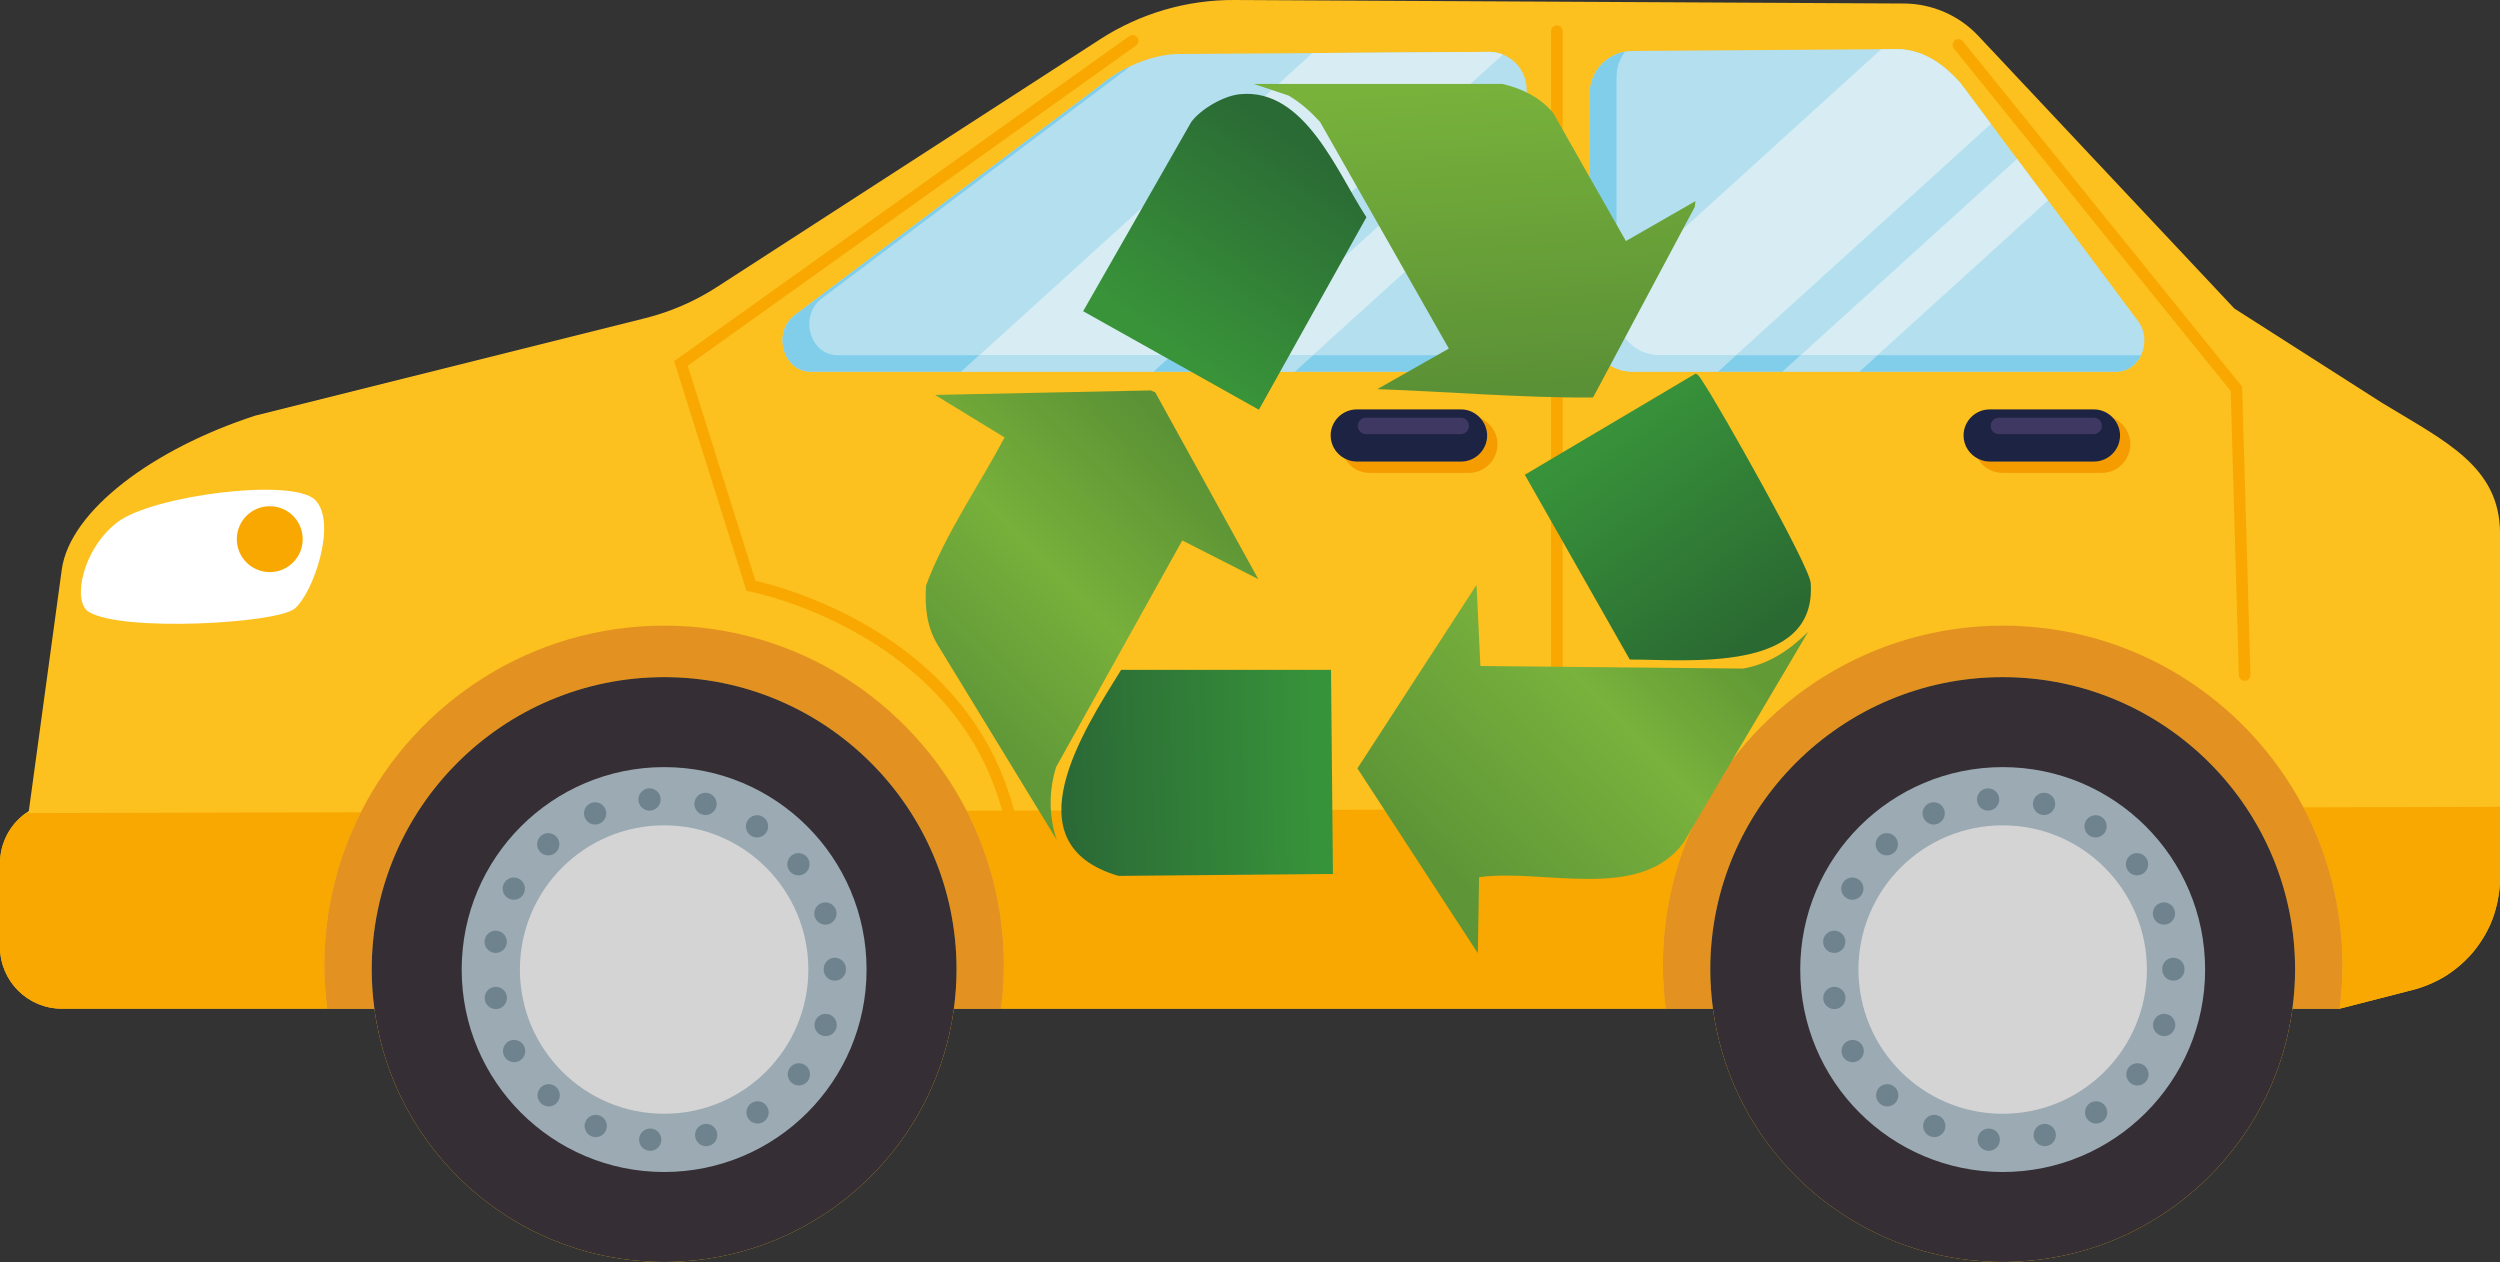 <?xml version="1.0" encoding="UTF-8"?>
<svg id="Calque_2" data-name="Calque 2" xmlns="http://www.w3.org/2000/svg" xmlns:xlink="http://www.w3.org/1999/xlink" viewBox="0 0 4354.89 2198.31"><rect x="0" y="0" width="4354.89" height="2198.31" fill="#333333" stroke="none"/>
  <defs>
    <style>
      .cls-1 {
        fill: #81ceeb;
      }

      .cls-2 {
        fill: url(#linear-gradient-2);
      }

      .cls-3 {
        fill: #fff;
      }

      .cls-4 {
        fill: #e39221;
      }

      .cls-5 {
        fill: url(#linear-gradient-4);
      }

      .cls-6 {
        fill: #d7edf3;
      }

      .cls-7 {
        fill: url(#linear-gradient-3);
      }

      .cls-8 {
        fill: url(#linear-gradient-5);
      }

      .cls-9 {
        fill: #3e3863;
      }

      .cls-10 {
        fill: #9baab3;
      }

      .cls-11 {
        fill: #352e35;
      }

      .cls-12 {
        fill: url(#linear-gradient-6);
      }

      .cls-13 {
        fill: #b3dfef;
      }

      .cls-14 {
        fill: #fcc01f;
      }

      .cls-15 {
        fill: #f8a800;
      }

      .cls-16 {
        fill: #1d2342;
      }

      .cls-17 {
        fill: #6f838e;
      }

      .cls-18 {
        fill: url(#linear-gradient);
      }

      .cls-19 {
        fill: #f59c00;
      }

      .cls-20 {
        fill: #d4d4d4;
      }
    </style>
    <linearGradient id="linear-gradient" x1="986.19" y1="-467.38" x2="1024.88" y2="177.06" gradientTransform="translate(1761.01 530.68) scale(.81)" gradientUnits="userSpaceOnUse">
      <stop offset="0" stop-color="#78b23b"/>
      <stop offset="1" stop-color="#5b9136"/>
    </linearGradient>
    <linearGradient id="linear-gradient-2" x1="640.31" y1="-344.64" x2="336.73" y2="92.82" gradientTransform="translate(1761.01 530.68) scale(.81)" gradientUnits="userSpaceOnUse">
      <stop offset="0" stop-color="#2a6a35"/>
      <stop offset="1" stop-color="#399439"/>
    </linearGradient>
    <linearGradient id="linear-gradient-3" x1="356.43" y1="286.23" x2="-157.91" y2="794.13" gradientTransform="translate(1761.01 530.68) scale(.81)" gradientUnits="userSpaceOnUse">
      <stop offset="0" stop-color="#5b9235"/>
      <stop offset=".54" stop-color="#77b03a"/>
      <stop offset="1" stop-color="#619939"/>
    </linearGradient>
    <linearGradient id="linear-gradient-4" x1="659.13" y1="996.7" x2="132.3" y2="1008.57" gradientTransform="translate(1761.01 530.68) scale(.81)" gradientUnits="userSpaceOnUse">
      <stop offset="0" stop-color="#37933a"/>
      <stop offset="1" stop-color="#2b6a36"/>
    </linearGradient>
    <linearGradient id="linear-gradient-5" x1="1455.75" y1="649.64" x2="892.38" y2="1194.22" gradientTransform="translate(1761.01 530.68) scale(.81)" gradientUnits="userSpaceOnUse">
      <stop offset="0" stop-color="#629a35"/>
      <stop offset=".35" stop-color="#79b23c"/>
      <stop offset="1" stop-color="#5d9537"/>
    </linearGradient>
    <linearGradient id="linear-gradient-6" x1="1270.07" y1="280.33" x2="1592.37" y2="717.98" gradientTransform="translate(1761.01 530.68) scale(.81)" gradientUnits="userSpaceOnUse">
      <stop offset="0" stop-color="#38923a"/>
      <stop offset="1" stop-color="#2a6a32"/>
    </linearGradient>
  </defs>
  <g id="Capa_1" data-name="Capa 1">
    <g>
      <path class="cls-14" d="M4150.43,702.43l-258.28-165.01-445.94-474.82c-33.63-35.81-80.5-56.23-129.63-56.49L2150.52,0c-83.08-.44-164.48,23.35-234.25,68.46l-667.52,431.58c-38.27,24.75-80.36,43.03-124.56,54.13l-679.38,169.78c-176.97,57.4-322.85,165.01-337.2,268.11l-57.4,420.64-5.15,3.68c-28.28,20.2-45.06,52.81-45.06,87.57v145.5c0,59.44,48.18,107.62,107.62,107.62h544.55c1.03,7.67,2.23,15.28,3.59,22.83.04.21.07.42.11.63,1.36,7.49,2.88,14.91,4.56,22.28.04.19.09.38.13.57,15.5,67.45,44.34,129.78,83.67,184.05.26.37.52.74.78,1.11,3.87,5.32,7.88,10.54,11.95,15.7.76.96,1.5,1.93,2.27,2.89,3.82,4.77,7.74,9.45,11.73,14.08,1.1,1.28,2.2,2.56,3.31,3.83,3.83,4.36,7.74,8.65,11.72,12.87,1.36,1.44,2.73,2.88,4.1,4.3,3.89,4.04,7.84,8.02,11.86,11.93,1.54,1.5,3.1,2.97,4.67,4.45,3.99,3.78,8.01,7.52,12.11,11.17,1.68,1.49,3.39,2.94,5.09,4.41,4.12,3.56,8.25,7.1,12.48,10.53,1.72,1.4,3.49,2.74,5.23,4.11,4.31,3.41,8.63,6.81,13.07,10.08,1.55,1.15,3.16,2.23,4.73,3.36,14.89,10.74,30.38,20.68,46.43,29.79,2.25,1.28,4.45,2.62,6.72,3.87,3.77,2.06,7.62,3.99,11.44,5.96,3.23,1.66,6.44,3.37,9.71,4.97,3.62,1.77,7.31,3.42,10.98,5.11,3.56,1.64,7.11,3.29,10.72,4.85,3.59,1.55,7.22,3,10.85,4.47,3.79,1.53,7.59,3.06,11.43,4.5,3.58,1.35,7.18,2.62,10.8,3.88,3.97,1.39,7.95,2.75,11.97,4.05,3.59,1.16,7.2,2.27,10.82,3.35,4.14,1.23,8.3,2.41,12.48,3.54,3.58.97,7.17,1.91,10.79,2.8,4.33,1.07,8.69,2.06,13.06,3.01,3.54.78,7.07,1.55,10.64,2.25,4.56.89,9.15,1.68,13.76,2.46,3.46.58,6.9,1.19,10.39,1.7,4.86.71,9.76,1.29,14.66,1.86,3.29.39,6.57.83,9.88,1.15,5.47.53,10.99.9,16.51,1.26,2.78.18,5.55.45,8.35.58,8.35.41,16.74.64,25.19.64s16.84-.23,25.19-.64c2.8-.14,5.56-.4,8.35-.58,5.52-.36,11.04-.72,16.51-1.26,3.31-.32,6.58-.76,9.87-1.15,4.9-.58,9.81-1.15,14.67-1.86,3.48-.51,6.93-1.12,10.39-1.7,4.6-.77,9.2-1.56,13.75-2.46,3.57-.7,7.1-1.48,10.64-2.25,4.37-.96,8.73-1.95,13.07-3.02,3.61-.89,7.19-1.83,10.77-2.8,4.19-1.13,8.35-2.31,12.49-3.55,3.62-1.08,7.22-2.19,10.8-3.34,4.02-1.3,8.01-2.66,11.98-4.05,3.61-1.27,7.22-2.54,10.79-3.88,3.84-1.44,7.63-2.97,11.42-4.5,3.63-1.47,7.27-2.92,10.86-4.47,3.6-1.56,7.15-3.21,10.72-4.85,3.67-1.69,7.35-3.34,10.98-5.11,3.27-1.6,6.48-3.31,9.72-4.98,3.82-1.97,7.66-3.89,11.43-5.95,2.31-1.26,4.55-2.63,6.84-3.93,15.98-9.08,31.42-18.99,46.26-29.69,1.59-1.15,3.22-2.24,4.79-3.41,4.41-3.26,8.71-6.64,13.01-10.04,1.76-1.39,3.55-2.75,5.29-4.16,4.21-3.42,8.33-6.94,12.43-10.49,1.72-1.48,3.45-2.95,5.14-4.45,4.1-3.64,8.1-7.37,12.08-11.14,1.57-1.49,3.15-2.97,4.7-4.48,4.02-3.91,7.96-7.89,11.84-11.92,1.38-1.43,2.74-2.86,4.1-4.3,3.98-4.23,7.89-8.52,11.72-12.88,1.11-1.26,2.2-2.54,3.3-3.81,3.99-4.63,7.91-9.32,11.74-14.09.76-.95,1.51-1.92,2.27-2.88,4.07-5.16,8.07-10.38,11.95-15.7.26-.37.52-.74.78-1.11,39.34-54.28,68.18-116.6,83.68-184.05.04-.19.09-.38.13-.57,1.68-7.37,3.2-14.79,4.56-22.28.04-.21.07-.42.11-.63,1.36-7.56,2.57-15.16,3.59-22.83h1322.27c1.03,7.67,2.23,15.28,3.59,22.83.04.21.07.42.11.63,1.36,7.49,2.88,14.91,4.56,22.28.04.19.09.38.13.57,15.5,67.45,44.34,129.78,83.67,184.05.26.37.52.74.78,1.11,3.87,5.32,7.88,10.54,11.95,15.7.76.96,1.5,1.93,2.27,2.89,3.82,4.77,7.74,9.45,11.73,14.08,1.1,1.28,2.2,2.56,3.32,3.83,3.83,4.36,7.74,8.65,11.72,12.87,1.36,1.44,2.73,2.88,4.1,4.3,3.89,4.04,7.84,8.02,11.86,11.93,1.54,1.5,3.11,2.97,4.67,4.45,3.99,3.78,8.01,7.52,12.11,11.17,1.68,1.49,3.39,2.94,5.09,4.41,4.12,3.56,8.25,7.1,12.48,10.53,1.72,1.4,3.49,2.74,5.23,4.11,4.31,3.41,8.63,6.81,13.06,10.08,1.55,1.15,3.16,2.23,4.73,3.36,14.89,10.74,30.38,20.68,46.43,29.79,2.25,1.28,4.45,2.62,6.72,3.87,3.77,2.06,7.62,3.99,11.44,5.96,3.23,1.66,6.44,3.37,9.71,4.97,3.62,1.77,7.31,3.42,10.98,5.11,3.56,1.64,7.12,3.29,10.72,4.85,3.59,1.55,7.22,3,10.85,4.47,3.79,1.53,7.59,3.06,11.43,4.5,3.57,1.35,7.18,2.62,10.8,3.88,3.97,1.39,7.95,2.75,11.97,4.05,3.59,1.16,7.2,2.27,10.82,3.35,4.14,1.23,8.3,2.41,12.48,3.54,3.58.97,7.17,1.91,10.79,2.8,4.33,1.07,8.69,2.06,13.06,3.01,3.54.78,7.07,1.55,10.64,2.25,4.56.89,9.15,1.68,13.76,2.46,3.46.58,6.9,1.19,10.39,1.7,4.86.71,9.76,1.29,14.66,1.86,3.29.39,6.57.83,9.88,1.15,5.47.53,10.99.9,16.51,1.26,2.79.18,5.55.45,8.35.58,8.35.41,16.74.64,25.19.64s16.84-.23,25.19-.64c2.8-.14,5.56-.4,8.35-.58,5.52-.36,11.04-.72,16.51-1.26,3.31-.32,6.58-.76,9.87-1.15,4.91-.58,9.81-1.15,14.67-1.86,3.48-.51,6.93-1.12,10.39-1.7,4.6-.77,9.2-1.56,13.75-2.46,3.57-.7,7.1-1.48,10.64-2.25,4.37-.96,8.73-1.95,13.07-3.02,3.61-.89,7.19-1.83,10.77-2.8,4.19-1.13,8.35-2.31,12.49-3.55,3.62-1.08,7.22-2.19,10.8-3.34,4.02-1.3,8.01-2.66,11.98-4.05,3.61-1.27,7.22-2.54,10.79-3.88,3.84-1.44,7.63-2.97,11.42-4.5,3.63-1.47,7.27-2.92,10.86-4.47,3.61-1.56,7.16-3.21,10.72-4.85,3.67-1.69,7.36-3.34,10.98-5.11,3.27-1.6,6.48-3.31,9.72-4.98,3.82-1.97,7.66-3.89,11.43-5.95,2.31-1.26,4.55-2.63,6.84-3.93,15.98-9.08,31.42-18.99,46.26-29.69,1.59-1.15,3.22-2.24,4.79-3.41,4.41-3.26,8.71-6.64,13.01-10.04,1.76-1.39,3.55-2.75,5.29-4.16,4.21-3.42,8.33-6.94,12.43-10.49,1.71-1.48,3.45-2.95,5.14-4.45,4.1-3.64,8.1-7.37,12.08-11.14,1.57-1.49,3.15-2.97,4.7-4.48,4.02-3.91,7.96-7.89,11.84-11.92,1.38-1.43,2.74-2.86,4.1-4.3,3.98-4.23,7.89-8.52,11.72-12.88,1.11-1.26,2.2-2.54,3.3-3.81,3.99-4.63,7.91-9.32,11.74-14.09.76-.95,1.51-1.92,2.27-2.88,4.07-5.16,8.07-10.38,11.95-15.7.26-.37.52-.74.78-1.11,39.34-54.28,68.18-116.6,83.67-184.05.04-.19.09-.38.13-.57,1.68-7.37,3.2-14.79,4.56-22.28.04-.21.07-.42.11-.63,1.36-7.56,2.57-15.16,3.59-22.83h82.24l128.47-32.99c6.84-1.76,13.46-3.97,19.97-6.38,1.86-.69,3.69-1.45,5.53-2.19,4.95-2.01,9.78-4.19,14.5-6.56,1.56-.78,3.15-1.51,4.68-2.33,5.97-3.19,11.78-6.63,17.35-10.38,1.03-.7,2-1.47,3.02-2.19,4.57-3.2,8.99-6.58,13.26-10.13,1.53-1.27,3.03-2.56,4.52-3.87,4.16-3.67,8.16-7.51,12-11.5.85-.88,1.75-1.71,2.58-2.6,4.52-4.88,8.75-10,12.76-15.3,1.03-1.36,1.97-2.78,2.97-4.16,3.02-4.2,5.86-8.51,8.55-12.94.99-1.64,2-3.27,2.95-4.94,3.3-5.81,6.42-11.74,9.13-17.88,0-.01.01-.03.02-.04,0-.02.01-.04.02-.06,2.51-5.69,4.69-11.54,6.68-17.48.62-1.85,1.13-3.75,1.69-5.62,1.28-4.22,2.44-8.49,3.43-12.81.5-2.16.96-4.33,1.39-6.51.85-4.37,1.54-8.79,2.11-13.25.26-1.99.56-3.97.76-5.97.62-6.42,1.03-12.9,1.03-19.46v-600.01c0-117.21-95.75-160.72-204.46-227.1Z"/>
      <g>
        <path class="cls-15" d="M4080.47,1681.75c0,25.54-1.8,50.64-4.94,75.33l128.47-32.99c6.84-1.76,13.46-3.97,19.97-6.38,1.86-.69,3.69-1.45,5.53-2.19,4.95-2.01,9.78-4.19,14.5-6.56,1.56-.78,3.15-1.51,4.68-2.33,5.97-3.19,11.78-6.63,17.35-10.38,1.03-.7,2-1.47,3.02-2.19,4.57-3.2,8.99-6.58,13.26-10.13,1.53-1.27,3.03-2.56,4.52-3.87,4.16-3.67,8.16-7.51,12-11.5.85-.88,1.75-1.71,2.58-2.6,4.52-4.88,8.75-10,12.76-15.3,1.03-1.36,1.97-2.78,2.97-4.16,3.02-4.2,5.86-8.51,8.55-12.94.99-1.64,2-3.27,2.95-4.94,3.3-5.81,6.42-11.74,9.13-17.88,0-.01.01-.03.02-.04,0-.02.01-.04.02-.06,2.51-5.69,4.69-11.54,6.68-17.48.62-1.85,1.13-3.75,1.69-5.62,1.28-4.22,2.44-8.49,3.43-12.81.5-2.16.96-4.33,1.39-6.51.85-4.37,1.54-8.79,2.11-13.25.26-1.99.56-3.97.76-5.97.62-6.42,1.03-12.9,1.03-19.46v-124.01l-342.38.86c43.33,82.27,67.97,175.91,67.97,275.35Z"/>
        <path class="cls-15" d="M2963.3,1409.04l-241.29.61V54.34c0-5.56-4.51-10.07-10.06-10.07s-10.06,4.51-10.06,10.07v1355.35l-935.36,2.36c-14.26-54.18-35.9-101.68-62.51-142.77-68.03-105.09-166.53-169.59-247.8-207.94-67.16-31.67-122.6-45.52-140.22-49.46l-118.01-374.86L1978.82,79.27c4.52-3.23,5.57-9.52,2.34-14.04-3.23-4.52-9.52-5.57-14.04-2.34l-792.74,566.24,125.97,400.12,5.91,1.13,1.15.23c12.5,2.54,124.18,27.17,233.59,102.26,54.72,37.53,108.86,87.58,150.14,153.68,22.85,36.61,41.59,78.35,54.54,125.54l-61.87.16c41.43,80.85,64.96,172.39,64.96,269.49,0,25.54-1.8,50.64-4.94,75.33h1157.79c-3.14-24.68-4.94-49.79-4.94-75.33,0-98.38,24.14-191.08,66.61-272.71Z"/>
        <path class="cls-15" d="M628.58,1414.92l-583.52,1.47c-28.28,20.2-45.06,52.81-45.06,87.57v145.5c0,59.44,48.18,107.62,107.62,107.62h462.31c-3.14-24.68-4.94-49.79-4.94-75.33,0-96.03,23.01-186.63,63.6-266.83Z"/>
        <path class="cls-4" d="M4012.51,1406.4c-99.1-188.18-296.48-316.54-523.92-316.54s-426.64,129.58-525.29,319.19c-42.47,81.63-66.61,174.33-66.61,272.71,0,25.54,1.8,50.64,4.94,75.33h82.24c-2.99-22.31-4.67-45.03-4.67-68.15,0-281.33,228.06-509.39,509.38-509.39s509.39,228.06,509.39,509.39c0,23.13-1.69,45.84-4.67,68.15h82.24c3.14-24.68,4.94-49.79,4.94-75.33,0-99.44-24.64-193.08-67.97-275.35Z"/>
        <path class="cls-11" d="M3488.57,1179.54c-281.32,0-509.38,228.06-509.38,509.39,0,23.13,1.69,45.84,4.67,68.15,1.03,7.67,2.23,15.28,3.59,22.83.04.21.07.42.11.63,1.36,7.49,2.88,14.91,4.56,22.28.04.19.09.38.13.57,15.5,67.45,44.34,129.78,83.67,184.05.26.37.52.74.78,1.11,3.87,5.32,7.88,10.54,11.95,15.7.76.96,1.5,1.93,2.27,2.89,3.82,4.77,7.74,9.45,11.73,14.08,1.1,1.28,2.2,2.56,3.32,3.83,3.83,4.36,7.74,8.65,11.72,12.87,1.36,1.44,2.73,2.88,4.1,4.3,3.89,4.04,7.84,8.02,11.86,11.93,1.54,1.5,3.11,2.97,4.67,4.45,3.99,3.78,8.01,7.52,12.11,11.17,1.68,1.49,3.39,2.94,5.09,4.41,4.12,3.56,8.25,7.1,12.48,10.53,1.72,1.4,3.49,2.74,5.23,4.11,4.31,3.41,8.63,6.81,13.06,10.08,1.55,1.15,3.16,2.23,4.73,3.36,14.89,10.74,30.38,20.68,46.43,29.79,2.25,1.28,4.45,2.62,6.72,3.87,3.77,2.06,7.62,3.99,11.44,5.96,3.23,1.66,6.44,3.37,9.71,4.97,3.62,1.77,7.31,3.42,10.98,5.11,3.56,1.64,7.12,3.29,10.72,4.85,3.59,1.55,7.22,3,10.85,4.47,3.79,1.53,7.59,3.06,11.43,4.5,3.57,1.35,7.18,2.62,10.8,3.88,3.97,1.39,7.95,2.75,11.97,4.05,3.59,1.16,7.2,2.27,10.82,3.35,4.14,1.23,8.3,2.41,12.48,3.54,3.58.97,7.17,1.91,10.79,2.8,4.33,1.07,8.69,2.06,13.06,3.01,3.54.78,7.07,1.55,10.64,2.25,4.56.89,9.15,1.68,13.76,2.46,3.46.58,6.9,1.19,10.39,1.7,4.86.71,9.76,1.29,14.66,1.86,3.29.39,6.57.83,9.88,1.15,5.47.53,10.99.9,16.51,1.26,2.79.18,5.55.45,8.35.58,8.35.41,16.74.64,25.19.64s16.84-.23,25.19-.64c2.8-.14,5.56-.4,8.35-.58,5.52-.36,11.04-.72,16.51-1.26,3.31-.32,6.58-.76,9.87-1.15,4.91-.58,9.81-1.15,14.67-1.86,3.48-.51,6.93-1.12,10.39-1.7,4.6-.77,9.2-1.56,13.75-2.46,3.57-.7,7.1-1.48,10.64-2.25,4.37-.96,8.73-1.95,13.07-3.02,3.61-.89,7.19-1.83,10.77-2.8,4.19-1.13,8.35-2.31,12.49-3.55,3.62-1.08,7.22-2.19,10.8-3.34,4.02-1.3,8.01-2.66,11.98-4.05,3.61-1.27,7.22-2.54,10.79-3.88,3.84-1.44,7.63-2.97,11.42-4.5,3.63-1.47,7.27-2.92,10.86-4.47,3.61-1.56,7.16-3.21,10.72-4.85,3.67-1.69,7.36-3.34,10.98-5.11,3.27-1.6,6.48-3.31,9.72-4.98,3.82-1.97,7.66-3.89,11.43-5.95,2.31-1.26,4.55-2.63,6.84-3.93,15.98-9.08,31.42-18.99,46.26-29.69,1.59-1.15,3.22-2.24,4.79-3.41,4.41-3.26,8.71-6.64,13.01-10.04,1.76-1.39,3.55-2.75,5.29-4.16,4.21-3.42,8.33-6.94,12.43-10.49,1.71-1.48,3.45-2.95,5.14-4.45,4.1-3.64,8.1-7.37,12.08-11.14,1.57-1.49,3.15-2.97,4.7-4.48,4.02-3.91,7.96-7.89,11.84-11.92,1.38-1.43,2.74-2.86,4.1-4.3,3.98-4.23,7.89-8.52,11.72-12.88,1.11-1.26,2.2-2.54,3.3-3.81,3.99-4.63,7.91-9.32,11.74-14.09.76-.95,1.51-1.92,2.27-2.88,4.07-5.16,8.07-10.38,11.95-15.7.26-.37.52-.74.78-1.11,39.34-54.28,68.18-116.6,83.67-184.05.04-.19.09-.38.13-.57,1.68-7.37,3.2-14.79,4.56-22.28.04-.21.07-.42.11-.63,1.36-7.56,2.57-15.16,3.59-22.83,2.99-22.31,4.67-45.03,4.67-68.15,0-281.33-228.06-509.39-509.39-509.39Z"/>
        <path class="cls-10" d="M3488.57,1336.27c-194.75,0-352.64,157.89-352.64,352.65s157.89,352.65,352.64,352.65,352.65-157.89,352.65-352.65-157.89-352.65-352.65-352.65Z"/>
        <path class="cls-17" d="M3465.88,1965.94c-10.68-.86-20.04,7.1-20.9,17.78-.86,10.68,7.1,20.04,17.78,20.9,10.68.86,20.03-7.1,20.9-17.78.86-10.68-7.1-20.04-17.78-20.9Z"/>
        <path class="cls-17" d="M3776.19,1767.1c-10.14-3.48-21.17,1.92-24.65,12.06h0c-3.48,10.13,1.92,21.17,12.05,24.65,10.13,3.48,21.17-1.92,24.65-12.06,3.47-10.14-1.92-21.17-12.06-24.65Z"/>
        <path class="cls-17" d="M3244.3,1821.6c-5.12-9.41-16.91-12.89-26.32-7.77-9.41,5.12-12.88,16.9-7.76,26.32h0c5.12,9.41,16.9,12.88,26.31,7.76,9.41-5.12,12.88-16.9,7.76-26.31h0Z"/>
        <path class="cls-17" d="M3640.72,1921.56c-8.96,5.87-11.47,17.9-5.59,26.86,5.87,8.96,17.9,11.46,26.86,5.59h0c8.96-5.87,11.46-17.9,5.59-26.86-5.88-8.96-17.9-11.47-26.86-5.59Z"/>
        <path class="cls-17" d="M3377.21,1943.65h0c-9.81-4.3-21.26.17-25.56,9.99-4.3,9.81.18,21.26,9.99,25.55h0c9.81,4.3,21.25-.18,25.55-9.99,4.3-9.81-.18-21.25-9.99-25.55Z"/>
        <path class="cls-17" d="M3300.62,1893.66c-7.89-7.25-20.17-6.73-27.41,1.16-7.25,7.89-6.73,20.16,1.17,27.41,7.89,7.25,20.16,6.73,27.41-1.16,7.25-7.89,6.72-20.16-1.16-27.41h0Z"/>
        <path class="cls-17" d="M3735.21,1856.17c-8.45-6.59-20.64-5.07-27.22,3.38h0c-6.58,8.45-5.07,20.64,3.38,27.23,8.45,6.58,20.64,5.07,27.23-3.38,6.58-8.45,5.07-20.64-3.38-27.22Z"/>
        <path class="cls-17" d="M3557.05,1958.36h0c-10.39,2.63-16.67,13.18-14.04,23.57,2.63,10.39,13.18,16.67,23.57,14.04h0c10.39-2.63,16.67-13.18,14.04-23.57-2.63-10.39-13.18-16.67-23.57-14.04Z"/>
        <polygon class="cls-17" points="3565.36 1381.56 3565.36 1381.57 3565.36 1381.57 3565.36 1381.56"/>
        <path class="cls-17" d="M3464.79,1411.99h0c10.68-.9,18.59-10.29,17.69-20.97-.9-10.68-10.29-18.6-20.97-17.69-10.68.9-18.6,10.29-17.69,20.97.9,10.68,10.29,18.6,20.97,17.69Z"/>
        <path class="cls-17" d="M3766.52,1687.81h0c0,.2.05.38.06.58,0,.18-.05.36-.05.54h0c0,10.71,8.68,19.4,19.4,19.4s19.4-8.69,19.4-19.4h0c0-.21-.06-.41-.06-.62,0-.22.06-.43.06-.65h0c-.04-10.71-8.76-19.36-19.48-19.32-10.71.04-19.36,8.76-19.32,19.47Z"/>
        <path class="cls-17" d="M3376.23,1434.63c9.8-4.33,14.23-15.79,9.89-25.59-4.34-9.8-15.79-14.23-25.59-9.89-9.8,4.34-14.23,15.79-9.89,25.59,4.34,9.8,15.79,14.23,25.59,9.89Z"/>
        <path class="cls-17" d="M3555.98,1419.21h0c10.4,2.59,20.92-3.74,23.51-14.14,2.59-10.4-3.74-20.92-14.14-23.51-10.4-2.59-20.92,3.74-23.51,14.13-2.59,10.4,3.74,20.93,14.14,23.51Z"/>
        <path class="cls-17" d="M3639.82,1455.7c8.98,5.84,21,3.29,26.84-5.7,5.84-8.98,3.29-21-5.7-26.84-8.99-5.84-21-3.29-26.84,5.7-5.84,8.98-3.29,21,5.7,26.84Z"/>
        <path class="cls-17" d="M3710.6,1490.2c-8.43,6.62-9.89,18.81-3.28,27.24,6.61,8.43,18.81,9.89,27.24,3.28,8.43-6.62,9.89-18.81,3.28-27.24-6.62-8.43-18.81-9.89-27.24-3.28Z"/>
        <path class="cls-17" d="M3775.89,1609.62c10.12-3.52,15.47-14.57,11.96-24.69-3.52-10.12-14.57-15.47-24.69-11.96-10.12,3.52-15.47,14.57-11.95,24.69,3.51,10.12,14.57,15.47,24.69,11.96Z"/>
        <path class="cls-17" d="M3214.48,1735.2c-1.77-10.57-11.77-17.7-22.34-15.93-10.57,1.77-17.7,11.77-15.93,22.34,1.77,10.57,11.77,17.7,22.34,15.93,10.56-1.77,17.7-11.77,15.93-22.34Z"/>
        <path class="cls-17" d="M3192.03,1659.72c10.57,1.73,20.55-5.44,22.28-16.02h0c1.73-10.57-5.44-20.55-16.02-22.27-10.57-1.73-20.55,5.44-22.27,16.01h0c-1.73,10.57,5.44,20.55,16.02,22.28Z"/>
        <path class="cls-17" d="M3217.51,1565.04c9.43,5.09,21.2,1.57,26.28-7.86,5.08-9.43,1.56-21.2-7.87-26.28-9.43-5.09-21.2-1.56-26.28,7.87-5.09,9.43-1.57,21.2,7.86,26.28Z"/>
        <path class="cls-17" d="M3299.85,1484.89c7.86-7.28,8.34-19.55,1.06-27.42-7.28-7.86-19.55-8.34-27.41-1.06-7.86,7.28-8.34,19.55-1.06,27.41,7.28,7.86,19.55,8.34,27.42,1.06Z"/>
        <path class="cls-20" d="M3739.81,1688.92c0-138.75-112.48-251.24-251.24-251.24s-251.23,112.48-251.23,251.24,112.48,251.23,251.23,251.23,251.24-112.48,251.24-251.23Z"/>
        <path class="cls-4" d="M1683.81,1412.26c-98.07-191.36-297.13-322.41-526.94-322.41s-430.71,132.26-528.29,325.07c-40.59,80.2-63.6,170.8-63.6,266.83,0,25.54,1.8,50.64,4.94,75.33h82.24c-2.99-22.31-4.67-45.03-4.67-68.15,0-281.33,228.06-509.39,509.38-509.39s509.39,228.06,509.39,509.39c0,23.13-1.69,45.84-4.67,68.15h82.24c3.14-24.68,4.94-49.79,4.94-75.33,0-97.09-23.53-188.64-64.96-269.49Z"/>
        <path class="cls-11" d="M1156.87,1179.54c-281.32,0-509.38,228.06-509.38,509.39,0,23.13,1.69,45.84,4.67,68.15,1.03,7.67,2.23,15.28,3.59,22.83.04.21.07.42.11.63,1.36,7.49,2.88,14.91,4.56,22.28.04.19.09.38.13.57,15.5,67.45,44.34,129.78,83.67,184.05.26.37.52.74.78,1.11,3.87,5.32,7.88,10.54,11.95,15.7.76.96,1.5,1.93,2.27,2.89,3.82,4.77,7.74,9.45,11.73,14.08,1.1,1.28,2.2,2.56,3.31,3.83,3.83,4.36,7.74,8.65,11.72,12.87,1.36,1.44,2.73,2.88,4.1,4.3,3.89,4.04,7.84,8.02,11.86,11.93,1.54,1.5,3.1,2.97,4.67,4.45,3.99,3.78,8.01,7.52,12.11,11.17,1.68,1.49,3.39,2.94,5.09,4.41,4.12,3.56,8.25,7.1,12.48,10.53,1.72,1.4,3.49,2.74,5.23,4.11,4.31,3.41,8.63,6.81,13.07,10.08,1.55,1.15,3.16,2.23,4.73,3.36,14.89,10.74,30.38,20.68,46.43,29.79,2.25,1.28,4.45,2.62,6.72,3.87,3.77,2.06,7.62,3.99,11.44,5.96,3.23,1.66,6.44,3.37,9.71,4.97,3.62,1.77,7.31,3.42,10.98,5.11,3.56,1.64,7.11,3.29,10.72,4.85,3.59,1.55,7.22,3,10.85,4.47,3.79,1.53,7.59,3.06,11.43,4.5,3.58,1.35,7.18,2.62,10.8,3.88,3.97,1.39,7.95,2.75,11.97,4.05,3.59,1.16,7.2,2.27,10.82,3.35,4.14,1.23,8.3,2.41,12.48,3.54,3.58.97,7.17,1.91,10.79,2.8,4.33,1.07,8.69,2.06,13.06,3.01,3.54.78,7.07,1.55,10.64,2.25,4.56.89,9.15,1.68,13.76,2.46,3.46.58,6.9,1.19,10.39,1.7,4.86.71,9.76,1.29,14.66,1.86,3.29.39,6.57.83,9.88,1.15,5.47.53,10.99.9,16.51,1.26,2.78.18,5.55.45,8.35.58,8.35.41,16.74.64,25.19.64s16.84-.23,25.19-.64c2.8-.14,5.56-.4,8.35-.58,5.52-.36,11.04-.72,16.51-1.26,3.31-.32,6.58-.76,9.87-1.15,4.9-.58,9.81-1.15,14.67-1.86,3.48-.51,6.93-1.12,10.39-1.7,4.6-.77,9.2-1.56,13.75-2.46,3.57-.7,7.1-1.48,10.64-2.25,4.37-.96,8.73-1.95,13.07-3.02,3.61-.89,7.19-1.83,10.77-2.8,4.19-1.13,8.35-2.31,12.49-3.55,3.62-1.08,7.22-2.19,10.8-3.34,4.02-1.3,8.01-2.66,11.98-4.05,3.61-1.27,7.22-2.54,10.79-3.88,3.84-1.44,7.63-2.97,11.42-4.5,3.63-1.47,7.27-2.92,10.86-4.47,3.6-1.56,7.15-3.21,10.72-4.85,3.67-1.69,7.35-3.34,10.98-5.11,3.27-1.6,6.48-3.31,9.72-4.98,3.82-1.97,7.66-3.89,11.43-5.95,2.31-1.26,4.55-2.63,6.84-3.93,15.98-9.08,31.42-18.99,46.26-29.69,1.59-1.15,3.22-2.24,4.79-3.41,4.41-3.26,8.71-6.64,13.01-10.04,1.76-1.39,3.55-2.75,5.29-4.16,4.21-3.42,8.33-6.94,12.43-10.49,1.72-1.48,3.45-2.95,5.14-4.45,4.1-3.64,8.1-7.37,12.08-11.14,1.57-1.49,3.15-2.97,4.7-4.48,4.02-3.91,7.96-7.89,11.84-11.92,1.38-1.43,2.74-2.86,4.1-4.3,3.98-4.23,7.89-8.52,11.72-12.88,1.11-1.26,2.2-2.54,3.3-3.81,3.99-4.63,7.91-9.32,11.74-14.09.76-.95,1.51-1.92,2.27-2.88,4.07-5.16,8.07-10.38,11.95-15.7.26-.37.52-.74.78-1.11,39.34-54.28,68.18-116.6,83.68-184.05.04-.19.09-.38.13-.57,1.68-7.37,3.2-14.79,4.56-22.28.04-.21.07-.42.11-.63,1.36-7.56,2.57-15.16,3.59-22.83,2.99-22.31,4.67-45.03,4.67-68.15,0-281.33-228.06-509.39-509.39-509.39Z"/>
        <path class="cls-10" d="M1156.87,1336.27c-194.75,0-352.64,157.89-352.64,352.65s157.89,352.65,352.64,352.65,352.65-157.89,352.65-352.65-157.89-352.65-352.65-352.65Z"/>
        <path class="cls-17" d="M1444.49,1767.1c-10.14-3.48-21.17,1.92-24.65,12.06h0c-3.48,10.13,1.92,21.17,12.05,24.65,10.14,3.48,21.17-1.92,24.65-12.06,3.47-10.14-1.92-21.17-12.06-24.65Z"/>
        <path class="cls-17" d="M912.6,1821.6c-5.12-9.41-16.91-12.89-26.32-7.77-9.41,5.12-12.88,16.9-7.76,26.32h0c5.12,9.41,16.9,12.88,26.31,7.76,9.41-5.12,12.88-16.9,7.76-26.31h0Z"/>
        <path class="cls-17" d="M1403.51,1856.17c-8.45-6.59-20.64-5.07-27.22,3.38h0c-6.59,8.45-5.07,20.64,3.38,27.23,8.45,6.58,20.64,5.07,27.23-3.38,6.58-8.45,5.07-20.64-3.38-27.22Z"/>
        <path class="cls-17" d="M1309.02,1921.56c-8.96,5.87-11.47,17.9-5.59,26.86,5.87,8.96,17.9,11.46,26.86,5.59h0c8.96-5.87,11.46-17.9,5.59-26.86-5.88-8.96-17.9-11.47-26.86-5.59Z"/>
        <path class="cls-17" d="M1134.18,1965.94c-10.68-.86-20.04,7.1-20.9,17.78-.86,10.68,7.1,20.04,17.78,20.9,10.68.86,20.03-7.1,20.9-17.78.86-10.68-7.1-20.04-17.78-20.9Z"/>
        <path class="cls-17" d="M1045.51,1943.65h0c-9.81-4.3-21.26.17-25.56,9.99-4.3,9.81.17,21.26,9.99,25.55h0c9.81,4.3,21.25-.18,25.55-9.99,4.3-9.81-.18-21.25-9.99-25.55Z"/>
        <path class="cls-17" d="M968.92,1893.66c-7.89-7.25-20.16-6.73-27.41,1.16-7.25,7.89-6.73,20.16,1.17,27.41,7.89,7.25,20.16,6.73,27.41-1.16,7.25-7.89,6.72-20.16-1.16-27.41h0Z"/>
        <path class="cls-17" d="M1225.35,1958.36h0c-10.39,2.63-16.67,13.18-14.04,23.57,2.63,10.39,13.18,16.67,23.57,14.04h0c10.39-2.63,16.67-13.18,14.04-23.57-2.63-10.39-13.18-16.67-23.57-14.04Z"/>
        <path class="cls-17" d="M1224.28,1419.21h0c10.4,2.59,20.92-3.74,23.51-14.14,2.59-10.4-3.74-20.92-14.14-23.51-10.4-2.59-20.92,3.74-23.51,14.13-2.59,10.4,3.74,20.93,14.14,23.51Z"/>
        <polygon class="cls-17" points="1233.66 1381.56 1233.66 1381.57 1233.66 1381.57 1233.66 1381.56"/>
        <path class="cls-17" d="M1133.09,1411.99h0c10.68-.9,18.59-10.29,17.69-20.97-.9-10.68-10.29-18.6-20.97-17.69-10.68.9-18.6,10.29-17.69,20.97.9,10.68,10.29,18.6,20.97,17.69Z"/>
        <path class="cls-17" d="M1444.19,1609.62c10.12-3.52,15.47-14.57,11.96-24.69-3.52-10.12-14.57-15.47-24.69-11.96-10.12,3.52-15.47,14.57-11.95,24.69,3.51,10.12,14.57,15.47,24.69,11.96Z"/>
        <path class="cls-17" d="M1434.82,1687.81h0c0,.2.05.38.06.58,0,.18-.05.36-.05.54h0c0,10.71,8.68,19.4,19.4,19.4s19.4-8.69,19.4-19.4h0c0-.21-.05-.41-.06-.62,0-.22.06-.43.06-.65h0c-.04-10.71-8.76-19.36-19.48-19.32-10.71.04-19.36,8.76-19.32,19.47Z"/>
        <path class="cls-17" d="M1044.53,1434.63c9.8-4.33,14.23-15.79,9.89-25.59-4.34-9.8-15.79-14.23-25.59-9.89-9.8,4.34-14.23,15.79-9.89,25.59,4.34,9.8,15.79,14.23,25.59,9.89Z"/>
        <path class="cls-17" d="M885.81,1565.04c9.43,5.09,21.2,1.57,26.28-7.86,5.08-9.43,1.56-21.2-7.87-26.28-9.43-5.09-21.2-1.56-26.28,7.87-5.09,9.43-1.57,21.2,7.86,26.28Z"/>
        <path class="cls-17" d="M1378.9,1490.2c-8.43,6.62-9.89,18.81-3.28,27.24,6.61,8.43,18.81,9.89,27.24,3.28,8.43-6.62,9.89-18.81,3.28-27.24-6.62-8.43-18.81-9.89-27.24-3.28Z"/>
        <path class="cls-17" d="M1308.12,1455.7c8.98,5.84,21,3.29,26.84-5.7,5.84-8.98,3.29-21-5.7-26.84-8.99-5.84-21-3.29-26.84,5.7-5.84,8.98-3.29,21,5.7,26.84Z"/>
        <path class="cls-17" d="M968.15,1484.89c7.86-7.28,8.34-19.55,1.06-27.42-7.28-7.86-19.55-8.34-27.41-1.06-7.86,7.28-8.34,19.55-1.06,27.41,7.28,7.86,19.55,8.34,27.42,1.06Z"/>
        <path class="cls-17" d="M882.78,1735.2c-1.77-10.57-11.77-17.7-22.34-15.93-10.57,1.77-17.7,11.77-15.93,22.34,1.77,10.57,11.77,17.7,22.34,15.93,10.57-1.77,17.7-11.77,15.93-22.34Z"/>
        <path class="cls-17" d="M860.33,1659.72c10.57,1.73,20.55-5.44,22.28-16.02h0c1.73-10.57-5.44-20.55-16.02-22.27-10.57-1.73-20.55,5.44-22.27,16.01h0c-1.73,10.57,5.44,20.55,16.02,22.28Z"/>
        <path class="cls-20" d="M1408.11,1688.92c0-138.75-112.48-251.24-251.24-251.24s-251.23,112.48-251.23,251.24,112.48,251.23,251.23,251.23,251.24-112.48,251.24-251.23Z"/>
        <g>
          <path class="cls-13" d="M2617.81,95.05l.04-.04c-.09-.04-.2-.05-.29-.09-3.72-1.46-7.58-2.62-11.59-3.39-.05,0-.1-.01-.16-.02-4.05-.76-8.22-1.17-12.5-1.16-.04,0-.08-.01-.12-.01l-307.06,2.11h0s-237.83,1.63-237.83,1.63c-24.97,1.22-52.29,8.52-78.21,20.64.04-.03.09-.07.13-.1-.26.12-.52.27-.78.39-4.09,1.92-8.14,3.96-12.14,6.11-.81.43-1.61.88-2.42,1.33-3.65,2.03-7.27,4.11-10.82,6.34-1.96,1.22-3.85,2.53-5.78,3.8-2.55,1.71-5.13,3.37-7.6,5.18-4.57,3.32-9.03,6.77-13.31,10.44l-532.8,400.61c-39.78,30.01-20.5,98.62,27.72,98.62h1181.31c2.61,0,5.17-.19,7.69-.49.79-.09,1.55-.24,2.33-.36,1.76-.27,3.49-.59,5.2-1,.84-.2,1.66-.41,2.48-.64,1.72-.48,3.4-1.04,5.05-1.65.67-.25,1.35-.47,2.01-.73,2.29-.93,4.53-1.96,6.68-3.14.05-.03.1-.06.15-.09,2.1-1.15,4.1-2.44,6.06-3.8.54-.38,1.06-.79,1.59-1.19,1.46-1.09,2.88-2.24,4.24-3.44.53-.47,1.05-.93,1.56-1.42,1.42-1.34,2.78-2.75,4.07-4.21.32-.36.66-.71.98-1.08,1.63-1.92,3.16-3.92,4.56-6.01-.1.01-.2,0-.3.02,7.06-10.47,11.37-22.93,11.37-36.51V156.07c0-27.75-17.24-51.38-41.52-61.02Z"/>
          <path class="cls-13" d="M3724.42,559.32l-309.38-414.7c-17.93-19.73-55.6-59.07-111.21-59.07l-26.85.19h0s-433.98,3.03-433.98,3.03c-4.19.03-8.27.48-12.27,1.18h0s0,0,0,0c-4.35.75-8.55,1.88-12.6,3.36-.03.01-.07.02-.1.04-3.54,1.29-6.91,2.92-10.17,4.71-7.9,4.33-14.96,9.99-20.77,16.8-.06.07-.12.13-.18.2-2.56,3.02-4.83,6.26-6.88,9.66-.24.4-.48.78-.72,1.18-1.9,3.29-3.55,6.74-4.94,10.32-.21.54-.4,1.09-.6,1.64-1.3,3.62-2.36,7.34-3.09,11.19-.09.47-.14.96-.22,1.43-.69,4.05-1.12,8.19-1.12,12.43v410.39c0,40.94,33.19,74.14,74.14,74.14h842.87c2.52,0,4.97-.21,7.35-.59,1.07-.17,2.06-.5,3.1-.74,1.25-.29,2.54-.53,3.74-.92,1.37-.45,2.66-1.05,3.97-1.62.77-.34,1.58-.61,2.33-.99,1.54-.77,2.98-1.69,4.42-2.62.43-.28.89-.52,1.31-.81,1.61-1.12,3.11-2.37,4.57-3.68.19-.17.4-.32.58-.49,1.58-1.46,3.04-3.03,4.43-4.68.04-.05.09-.09.13-.14,2.86-3.44,5.29-7.27,7.27-11.36,0-.02.02-.04.03-.06h0c8.64-17.95,8.41-41.02-5.15-59.41Z"/>
        </g>
        <path class="cls-15" d="M3905.69,673.64l-486.42-601.71c-3.49-4.32-9.83-4.99-14.16-1.5-4.32,3.49-4.99,9.83-1.5,14.15l482.15,596.43,14.24,495.23c.16,5.56,4.79,9.93,10.35,9.77,5.56-.16,9.93-4.79,9.77-10.35h0l-14.44-502.02Z"/>
        <path class="cls-19" d="M2578.65,728.27s.01.02.02.03c1.82,2.01,3.48,4.16,4.93,6.47.01.02.02.04.03.06,1.41,2.26,2.66,4.63,3.66,7.13.26.65.4,1.36.63,2.03.67,1.94,1.36,3.87,1.76,5.93.56,2.83.89,5.74.89,8.72,0,24.99-20.46,45.44-45.45,45.44h-181.75c-2.59,0-5.1-.35-7.58-.77-.93-.16-1.85-.32-2.77-.54-1.54-.36-3.01-.89-4.49-1.4-1.94-.68-3.8-1.48-5.61-2.41,8.69,14.77,24.59,24.85,42.88,24.85h172.79c27.46,0,49.92-22.46,49.92-49.92,0-20.32-12.34-37.84-29.86-45.61Z"/>
        <path class="cls-16" d="M2589.69,749.91c-.4-2.05-1.09-3.98-1.76-5.93-.23-.67-.37-1.38-.63-2.03-1-2.5-2.25-4.87-3.66-7.13-.01-.02-.02-.04-.03-.06-1.45-2.32-3.1-4.46-4.93-6.47-8.33-9.19-20.23-15.1-33.54-15.1h-181.75c-24.99,0-45.44,20.45-45.44,45.44,0,17.61,10.25,32.78,24.98,40.32,1.81.93,3.67,1.73,5.61,2.41,1.48.52,2.95,1.04,4.49,1.4.92.22,1.84.38,2.77.54,2.48.42,4.99.77,7.58.77h181.75c24.99,0,45.45-20.44,45.45-45.44,0-2.99-.33-5.89-.89-8.72Z"/>
        <path class="cls-9" d="M2379.53,756.24h165.01c7.9,0,14.35-6.45,14.35-14.34s-6.45-14.35-14.35-14.35h-165.01c-7.9,0-14.35,6.45-14.35,14.35s6.45,14.34,14.35,14.34Z"/>
        <path class="cls-19" d="M3681.12,728.26c7.33,8.08,11.93,18.67,11.93,30.37,0,24.99-20.44,45.44-45.44,45.44h-181.75c-7.39,0-14.28-1.96-20.47-5.12,8.69,14.77,24.6,24.85,42.89,24.85h172.79c27.46,0,49.91-22.46,49.91-49.92,0-20.32-12.33-37.85-29.86-45.62Z"/>
        <path class="cls-16" d="M3681.12,728.26c-8.33-9.18-20.22-15.07-33.51-15.07h-181.75c-24.99,0-45.43,20.45-45.43,45.44,0,17.6,10.24,32.77,24.97,40.31,6.18,3.17,13.08,5.12,20.47,5.12h181.75c24.99,0,45.44-20.44,45.44-45.44,0-11.7-4.6-22.3-11.93-30.37Z"/>
        <path class="cls-9" d="M3482,756.24h165.01c7.9,0,14.35-6.45,14.35-14.34s-6.45-14.35-14.35-14.35h-165.01c-7.9,0-14.35,6.45-14.35,14.35s6.45,14.34,14.35,14.34Z"/>
        <path class="cls-3" d="M548.84,870.75c-39.46-38.97-283.39-7.79-344.38,38.97-60.98,46.77-78.92,137.7-50.21,155.88,56.17,35.6,326.43,20.78,358.71-5.2,32.29-25.98,75.33-150.69,35.88-189.65Z"/>
        <path class="cls-15" d="M469.92,881.8c-31.7,0-57.4,25.7-57.4,57.4s25.7,57.4,57.4,57.4,57.39-25.7,57.39-57.4-25.69-57.4-57.39-57.4Z"/>
        <path class="cls-1" d="M2287.03,618.73l-31.63,28.7h338.2c2.61,0,5.17-.19,7.69-.49.79-.09,1.55-.24,2.33-.36,1.76-.27,3.49-.59,5.2-1,.84-.2,1.66-.41,2.48-.64,1.72-.48,3.4-1.04,5.05-1.65.67-.25,1.35-.47,2.01-.73,2.29-.93,4.53-1.96,6.68-3.14.05-.03.1-.06.15-.09,2.1-1.15,4.1-2.44,6.06-3.8.54-.38,1.06-.79,1.59-1.19,1.46-1.09,2.88-2.24,4.24-3.44.53-.47,1.05-.93,1.56-1.42,1.42-1.34,2.78-2.75,4.07-4.21.32-.36.66-.71.98-1.08,1.63-1.92,3.16-3.92,4.56-6.01-.1.01-.2,0-.3.02-2.53.31-5.1.52-7.73.52h-353.2Z"/>
        <path class="cls-1" d="M1458.93,618.73c-48.23,0-67.51-68.61-27.72-98.62L1964.01,119.51c1.94-1.67,4.06-3.17,6.09-4.77.04-.03.09-.07.13-.1-.26.12-.52.27-.78.39-4.09,1.92-8.14,3.96-12.14,6.11-.81.43-1.61.88-2.42,1.33-3.65,2.03-7.27,4.11-10.82,6.34-1.96,1.22-3.85,2.53-5.78,3.8-2.55,1.71-5.13,3.37-7.6,5.18-4.57,3.32-9.03,6.77-13.31,10.44l-532.8,400.61c-39.78,30.01-20.5,98.62,27.72,98.62h262.2l31.62-28.7h-247.19Z"/>
        <polygon class="cls-1" points="2040.67 618.73 2009.04 647.43 2121.67 647.43 2153.3 618.73 2040.67 618.73"/>
        <path class="cls-1" d="M3238.85,647.43h447.5c2.52,0,4.97-.21,7.35-.59,1.07-.17,2.06-.5,3.1-.74,1.25-.29,2.54-.53,3.74-.92,1.37-.45,2.66-1.05,3.97-1.62.77-.34,1.58-.61,2.33-.99,1.54-.77,2.98-1.69,4.42-2.62.43-.28.89-.52,1.31-.81,1.61-1.12,3.11-2.37,4.57-3.68.19-.17.4-.32.58-.49,1.58-1.46,3.04-3.03,4.43-4.68.04-.05.09-.09.13-.14,2.86-3.44,5.29-7.27,7.27-11.36,0-.02.02-.04.03-.06h-459.1l-31.63,28.7Z"/>
        <polygon class="cls-1" points="3024.1 618.73 2992.47 647.43 3105.11 647.43 3136.73 618.73 3024.1 618.73"/>
        <path class="cls-1" d="M2815.97,134.21c0-16.61,5.52-31.89,14.76-44.26h0s0,0,0,0c-4.35.75-8.55,1.88-12.6,3.36-.03.01-.07.02-.1.04-3.54,1.29-6.91,2.92-10.17,4.71-7.9,4.34-14.96,10-20.77,16.8-.06.07-.12.13-.18.2-2.56,3.02-4.83,6.26-6.88,9.66-.24.4-.48.78-.72,1.18-1.9,3.29-3.55,6.74-4.94,10.32-.21.54-.4,1.09-.6,1.64-1.3,3.62-2.36,7.34-3.09,11.19-.09.47-.14.96-.22,1.43-.69,4.05-1.12,8.19-1.12,12.43v383.44l46.63-42.32V134.21Z"/>
        <path class="cls-6" d="M2040.67,618.73L2617.81,95.05l.04-.04c-.09-.04-.2-.05-.29-.09-3.72-1.46-7.58-2.62-11.59-3.39-.05,0-.1-.01-.16-.02-4.05-.76-8.22-1.17-12.5-1.16-.04,0-.08-.01-.12-.01l-307.06,2.11h0s-580,526.27-580,526.27h334.54Z"/>
        <polygon class="cls-6" points="2287.03 618.73 2659.33 280.93 2659.33 159.58 2153.3 618.73 2287.03 618.73"/>
        <path class="cls-6" d="M2815.97,544.59c0,40.95,33.19,74.14,74.14,74.14h133.99l444.05-402.91-53.11-71.2c-17.93-19.73-55.6-59.07-111.21-59.07l-26.85.19h0s-461,418.3-461,418.3v40.56Z"/>
        <polygon class="cls-6" points="3567.6 349.12 3513.62 276.76 3136.74 618.73 3270.48 618.73 3567.6 349.12"/>
        <path class="cls-13" d="M2890.11,618.73c-40.95,0-74.14-33.19-74.14-74.14v-40.56l-46.63,42.32v26.94c0,40.94,33.19,74.14,74.14,74.14h148.99l31.63-28.7h-133.99Z"/>
        <polygon class="cls-13" points="3136.73 618.73 3105.11 647.43 3238.85 647.43 3270.48 618.73 3136.73 618.73"/>
        <polygon class="cls-13" points="1706.12 618.73 1674.5 647.43 2009.04 647.43 2040.67 618.73 1706.12 618.73"/>
        <polygon class="cls-13" points="2153.3 618.73 2121.67 647.43 2255.4 647.43 2287.03 618.73 2153.3 618.73"/>
      </g>
    </g>
    <g id="Generative_Object" data-name="Generative Object">
      <g>
        <path class="cls-18" d="M2183.98,146.22h432.93c33.91,7.66,65.96,23.38,88.6,50.47l126.74,223.19,121.13-69.54-1.12,10.09-177.21,331.99c-124.43.89-250.7-10.15-375.73-14.58l124.49-70.66-224.32-394.79c-16.46-17.92-33.9-33.67-54.96-45.98l-60.57-20.19Z"/>
        <path class="cls-2" d="M2159.3,164.17c113.98-12.07,170.72,138.19,220.95,214.22l-187.3,335.35-306.19-171.6,188.42-329.74c16.96-22.75,56.07-45.26,84.12-48.23Z"/>
      </g>
      <g>
        <g>
          <path class="cls-7" d="M2004.53,680.09l7.85,3.36,179.45,325.26-132.35-67.29-219.83,394.79c-12.71,41.37-12.92,85.76,1.12,126.74l-207.49-339.84c-19.24-32.44-22.5-65.72-20.19-103.19,33.99-90.83,91.37-172.28,136.83-257.96l-121.13-74.02,375.73-7.85Z"/>
          <path class="cls-5" d="M1952.93,1166.86h365.63l3.36,355.54-373.48,3.36c-190.35-55.5-61-253.43,4.49-358.9Z"/>
        </g>
        <g>
          <path class="cls-8" d="M2572.05,1018.81l6.73,141.32,457.6,4.49c46.12-8.26,80.63-32.12,113.28-63.93l-217.59,367.88c-76.63,102.86-243.65,43.95-355.54,59.44l-2.24,132.35-209.73-321.89,207.49-319.65Z"/>
          <path class="cls-12" d="M2953.38,650.93c4.85-.04,11.75,12.59,14.58,16.82,27.26,40.79,184.03,317.85,186.18,347.69,11.44,158.46-215.22,133.19-315.16,133.47l-182.82-321.89,297.22-176.09Z"/>
        </g>
      </g>
    </g>
  </g>
</svg>